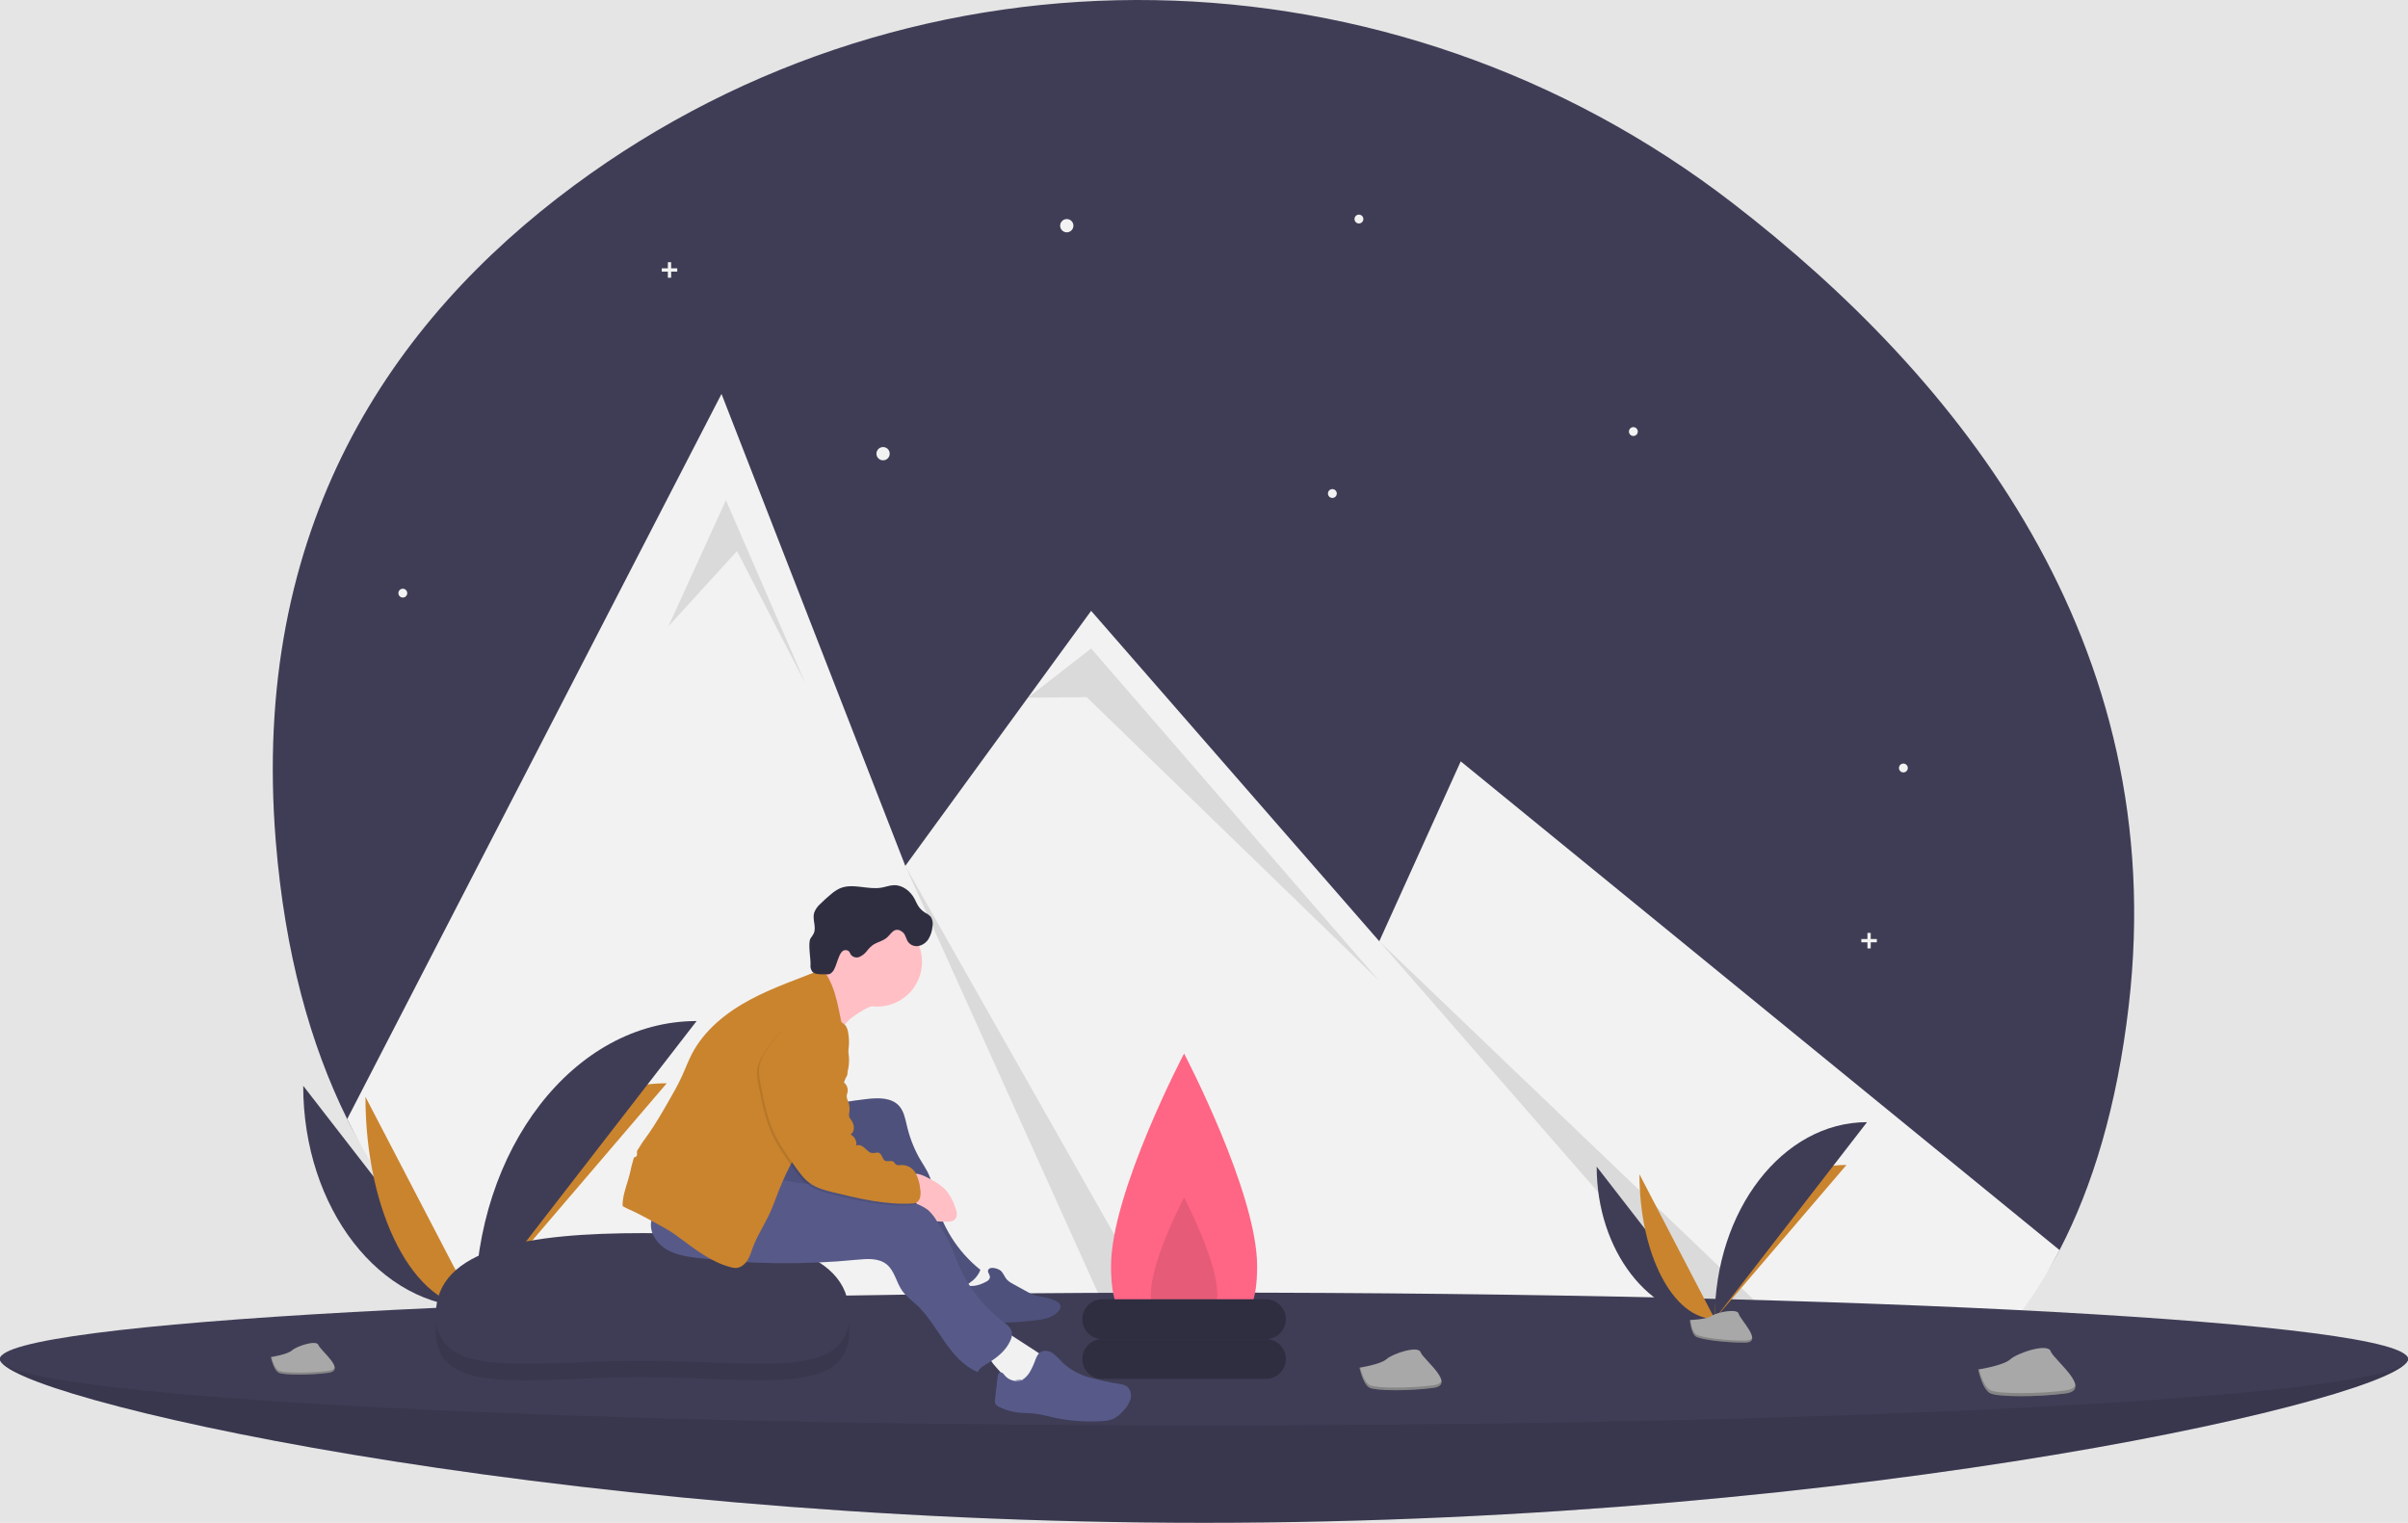 <svg width="1088" height="688" viewBox="0 0 1088 688" fill="none" xmlns="http://www.w3.org/2000/svg">
<rect width="1088" height="688" fill="#E5E5E5"/>
<g id="undraw_into_the_night_vumi 1" clip-path="url(#clip0)">
<path id="Vector" d="M961.81 454.442C956.54 499.592 945.59 535.842 930.56 564.752C910.56 603.272 876.35 618.792 845.79 635.032C836.959 639.716 827.778 643.708 818.33 646.972C762.72 666.272 700.48 661.152 651.59 650.962C617.299 643.809 582.492 639.408 547.5 637.802C537.52 637.352 527.53 637.129 517.53 637.132C502.11 637.152 224.46 642.422 156.86 505.562C140.17 471.802 128.73 430.562 124.62 380.292C112.99 238.172 176.91 144.832 259.36 83.822C415.33 -31.588 629.12 -26.748 782.79 91.702C885.15 170.602 980.99 290.012 961.81 454.442Z" fill="#3F3D56"/>
<path id="Vector_2" d="M930.56 564.752C910.56 603.272 883.35 628.792 852.79 645.032C843.959 649.717 834.778 653.709 825.33 656.972C769.72 676.272 707.48 671.152 658.59 660.962C624.299 653.809 589.492 649.408 554.5 647.802C544.52 647.352 534.53 647.129 524.53 647.132C509.11 647.152 493.693 647.726 478.28 648.852C378.11 656.212 224.46 642.422 156.86 505.562L326 177.962L388.95 339.582L409.04 391.172L464.41 315.192L493 275.962L623.2 425.232L660 343.962L914.78 551.882L928.99 563.472L930.56 564.752Z" fill="#F2F2F2"/>
<path id="Vector_3" opacity="0.1" d="M302 282.962L328 225.962L364 308.962L333 248.962L302 282.962Z" fill="black"/>
<path id="Vector_4" opacity="0.1" d="M554.5 647.802C544.52 647.352 534.53 647.129 524.53 647.132L409.04 391.172L554.5 647.802Z" fill="black"/>
<path id="Vector_5" opacity="0.1" d="M464.411 315.191L493 292.962L623 442.962L491 314.962L464.411 315.191Z" fill="black"/>
<path id="Vector_6" opacity="0.1" d="M852.79 645.032C843.959 649.717 834.778 653.709 825.33 656.972L623.2 425.232L852.79 645.032Z" fill="black"/>
<path id="Vector_7" d="M482 104.962C483.657 104.962 485 103.619 485 101.962C485 100.306 483.657 98.962 482 98.962C480.343 98.962 479 100.306 479 101.962C479 103.619 480.343 104.962 482 104.962Z" fill="#F2F2F2"/>
<path id="Vector_8" d="M399 207.962C400.657 207.962 402 206.619 402 204.962C402 203.306 400.657 201.962 399 201.962C397.343 201.962 396 203.306 396 204.962C396 206.619 397.343 207.962 399 207.962Z" fill="#F2F2F2"/>
<path id="Vector_9" d="M602 224.962C603.105 224.962 604 224.067 604 222.962C604 221.858 603.105 220.962 602 220.962C600.895 220.962 600 221.858 600 222.962C600 224.067 600.895 224.962 602 224.962Z" fill="#F2F2F2"/>
<path id="Vector_10" d="M182 269.962C183.105 269.962 184 269.067 184 267.962C184 266.858 183.105 265.962 182 265.962C180.895 265.962 180 266.858 180 267.962C180 269.067 180.895 269.962 182 269.962Z" fill="#F2F2F2"/>
<path id="Vector_11" d="M614 100.962C615.105 100.962 616 100.067 616 98.962C616 97.858 615.105 96.962 614 96.962C612.895 96.962 612 97.858 612 98.962C612 100.067 612.895 100.962 614 100.962Z" fill="#F2F2F2"/>
<path id="Vector_12" d="M738 196.962C739.105 196.962 740 196.067 740 194.962C740 193.858 739.105 192.962 738 192.962C736.895 192.962 736 193.858 736 194.962C736 196.067 736.895 196.962 738 196.962Z" fill="#F2F2F2"/>
<path id="Vector_13" d="M860 348.962C861.105 348.962 862 348.067 862 346.962C862 345.858 861.105 344.962 860 344.962C858.895 344.962 858 345.858 858 346.962C858 348.067 858.895 348.962 860 348.962Z" fill="#F2F2F2"/>
<path id="Vector_14" d="M306 121.222H303.24V118.462H301.76V121.222H299V122.703H301.76V125.462H303.24V122.703H306V121.222Z" fill="#F2F2F2"/>
<path id="Vector_15" d="M848 424.222H845.24V421.462H843.76V424.222H841V425.703H843.76V428.462H845.24V425.703H848V424.222Z" fill="#F2F2F2"/>
<path id="Vector_16" d="M1088 613.962C1088 630.531 844.443 687.962 544 687.962C243.557 687.962 0 630.531 0 613.962C0 597.394 243.557 627.962 544 627.962C844.443 627.962 1088 597.394 1088 613.962Z" fill="#3F3D56"/>
<path id="Vector_17" opacity="0.1" d="M1088 613.962C1088 630.531 844.443 687.962 544 687.962C243.557 687.962 0 630.531 0 613.962C0 597.394 243.557 627.962 544 627.962C844.443 627.962 1088 597.394 1088 613.962Z" fill="black"/>
<path id="Vector_18" d="M544 643.962C844.443 643.962 1088 630.531 1088 613.962C1088 597.394 844.443 583.962 544 583.962C243.557 583.962 0 597.394 0 613.962C0 630.531 243.557 643.962 544 643.962Z" fill="#3F3D56"/>
<g id="fire">
<path id="Vector_19" d="M568 571.962C568 605.099 553.225 595.962 535 595.962C516.775 595.962 502 605.099 502 571.962C502 538.825 535 475.962 535 475.962C535 475.962 568 538.825 568 571.962Z" fill="#FF6584"/>
<path id="Vector_20" opacity="0.1" d="M550 584.641C550 599.703 543.284 595.55 535 595.55C526.716 595.55 520 599.703 520 584.641C520 569.578 535 541.004 535 541.004C535 541.004 550 569.578 550 584.641Z" fill="black"/>
</g>
<path id="Vector_21" d="M572 604.962H498C493.029 604.962 489 608.992 489 613.962C489 618.933 493.029 622.962 498 622.962H572C576.971 622.962 581 618.933 581 613.962C581 608.992 576.971 604.962 572 604.962Z" fill="#2F2E41"/>
<path id="Vector_22" d="M572 586.962H498C493.029 586.962 489 590.992 489 595.962C489 600.933 493.029 604.962 498 604.962H572C576.971 604.962 581 600.933 581 595.962C581 590.992 576.971 586.962 572 586.962Z" fill="#2F2E41"/>
<path id="Vector_23" d="M137 490.528C137 545.871 171.719 590.654 214.626 590.654Z" fill="#3F3D56"/>
<path id="Vector_24" d="M214.626 590.654C214.626 534.689 253.371 489.403 301.252 489.403Z" fill="#CA842E"/>
<path id="Vector_25" d="M165.125 495.545C165.125 548.115 187.265 590.654 214.626 590.654Z" fill="#CA842E"/>
<path id="Vector_26" d="M214.626 590.654C214.626 519.143 259.409 461.278 314.752 461.278Z" fill="#3F3D56"/>
<path id="Vector_27" d="M198.295 591.36C198.295 591.36 209.304 591.021 212.622 588.659C215.94 586.296 229.556 583.475 230.379 587.264C231.202 591.053 246.923 606.109 234.494 606.209C222.065 606.309 205.615 604.273 202.304 602.256C198.993 600.239 198.295 591.36 198.295 591.36Z" fill="#A8A8A8"/>
<path id="Vector_28" opacity="0.2" d="M234.716 604.89C222.287 604.99 205.837 602.954 202.526 600.937C200.004 599.401 198.999 593.889 198.663 591.346C198.43 591.356 198.295 591.36 198.295 591.36C198.295 591.36 198.993 600.239 202.304 602.256C205.615 604.273 222.065 606.309 234.494 606.209C238.082 606.18 239.321 604.904 239.253 603.013C238.755 604.155 237.386 604.868 234.716 604.89Z" fill="black"/>
<path id="Vector_29" d="M721.429 527.062C721.429 565.091 745.286 595.863 774.769 595.863Z" fill="#3F3D56"/>
<path id="Vector_30" d="M774.77 595.863C774.77 557.407 801.393 526.289 834.295 526.289Z" fill="#CA842E"/>
<path id="Vector_31" d="M740.755 530.509C740.755 566.633 755.969 595.864 774.769 595.864Z" fill="#CA842E"/>
<path id="Vector_32" d="M774.77 595.863C774.77 546.725 805.542 506.962 843.571 506.962Z" fill="#3F3D56"/>
<path id="Vector_33" d="M763.548 596.349C763.548 596.349 771.113 596.116 773.392 594.492C775.672 592.869 785.029 590.93 785.594 593.534C786.16 596.137 796.962 606.483 788.422 606.552C779.882 606.621 768.578 605.221 766.302 603.835C764.027 602.449 763.548 596.349 763.548 596.349Z" fill="#A8A8A8"/>
<path id="Vector_34" opacity="0.2" d="M788.574 605.645C780.034 605.714 768.73 604.315 766.455 602.929C764.722 601.874 764.032 598.086 763.801 596.339C763.641 596.346 763.548 596.348 763.548 596.348C763.548 596.348 764.027 602.449 766.302 603.835C768.578 605.221 779.881 606.621 788.422 606.552C790.887 606.532 791.739 605.655 791.692 604.356C791.349 605.141 790.409 605.631 788.574 605.645Z" fill="black"/>
<path id="Vector_35" d="M893.813 618.699C893.813 618.699 905.173 616.97 908.313 614.108C911.454 611.246 925.203 606.62 926.53 610.442C927.857 614.263 946.024 627.889 933.163 629.548C920.303 631.207 903.011 631.157 899.328 629.483C895.646 627.808 893.813 618.699 893.813 618.699Z" fill="#A8A8A8"/>
<path id="Vector_36" opacity="0.2" d="M933.228 628.154C920.368 629.814 903.075 629.764 899.393 628.089C896.589 626.814 894.858 621.23 894.192 618.639C893.952 618.678 893.813 618.7 893.813 618.7C893.813 618.7 895.646 627.808 899.328 629.483C903.011 631.157 920.303 631.208 933.164 629.548C936.876 629.069 937.999 627.592 937.692 625.642C937.319 626.888 935.991 627.798 933.228 628.154Z" fill="black"/>
<path id="Vector_37" d="M614.26 617.877C614.26 617.877 623.847 616.418 626.497 614.002C629.148 611.587 640.752 607.683 641.872 610.908C642.991 614.133 658.323 625.633 647.47 627.033C636.616 628.433 622.022 628.391 618.915 626.978C615.807 625.564 614.26 617.877 614.26 617.877Z" fill="#A8A8A8"/>
<path id="Vector_38" opacity="0.2" d="M647.524 625.857C636.671 627.257 622.077 627.215 618.969 625.802C616.603 624.725 615.142 620.013 614.579 617.826C614.377 617.859 614.26 617.877 614.26 617.877C614.26 617.877 615.807 625.564 618.915 626.978C622.022 628.391 636.616 628.434 647.47 627.033C650.603 626.629 651.551 625.382 651.292 623.737C650.977 624.788 649.856 625.556 647.524 625.857Z" fill="black"/>
<path id="Vector_39" d="M122.389 613.09C122.389 613.09 129.852 611.954 131.916 610.074C133.979 608.194 143.013 605.154 143.885 607.665C144.756 610.175 156.692 619.128 148.243 620.218C139.793 621.308 128.432 621.275 126.013 620.175C123.594 619.075 122.389 613.09 122.389 613.09Z" fill="#A8A8A8"/>
<path id="Vector_40" opacity="0.2" d="M148.285 619.302C139.836 620.393 128.474 620.36 126.055 619.259C124.213 618.421 123.076 614.753 122.638 613.05C122.48 613.076 122.389 613.09 122.389 613.09C122.389 613.09 123.593 619.075 126.013 620.175C128.432 621.275 139.793 621.308 148.243 620.218C150.682 619.903 151.42 618.933 151.218 617.652C150.973 618.47 150.101 619.068 148.285 619.302Z" fill="black"/>
<path id="Vector_41" opacity="0.1" d="M383.696 601.319C383.696 631.539 341.572 622.192 289.996 622.192C238.42 622.192 196.922 631.539 196.922 601.319C196.922 571.098 239.04 564.526 290.616 564.526C342.193 564.526 383.696 571.098 383.696 601.319Z" fill="black"/>
<path id="Vector_42" d="M383.696 593.878C383.696 624.098 341.572 614.751 289.996 614.751C238.42 614.751 196.922 624.098 196.922 593.878C196.922 563.657 239.04 557.085 290.616 557.085C342.193 557.085 383.696 563.657 383.696 593.878Z" fill="#3F3D56"/>
<path id="Vector_43" d="M391.726 455.421C389.241 456.691 386.879 458.188 384.67 459.893C382.451 461.611 380.753 463.911 379.763 466.537C378.52 463.626 377.504 460.624 376.725 457.556C374.973 452.051 372.9 446.654 370.517 441.391C374.429 439.901 377.82 437.3 380.274 433.909C385.073 438.687 390.008 443.671 392.396 450.008C392.807 451.1 394.004 452.264 394.282 453.241C394.675 454.625 392.775 454.844 391.726 455.421Z" fill="#FFBFC5"/>
<path id="Vector_44" d="M436.892 571.907C442.134 573.563 447.023 576.18 451.31 579.622C451.633 579.824 451.867 580.141 451.965 580.509C452.074 581.34 450.965 581.679 450.16 581.91C447.794 582.592 446.281 584.815 444.538 586.555C442.796 588.295 439.995 589.661 437.962 588.271C437.428 587.862 436.961 587.371 436.581 586.816L427.991 575.604C430.903 573.976 433.966 572.632 437.135 571.59" fill="#F1F1F1"/>
<path id="Vector_45" d="M452.333 574.24C453.47 575.401 453.964 577.069 455.08 578.25C455.831 578.966 456.688 579.561 457.621 580.014L464.193 583.631C465.203 584.228 466.266 584.731 467.369 585.132C468.607 585.477 469.867 585.74 471.14 585.919C472.962 586.26 474.744 586.786 476.459 587.488C477.747 588.016 479.184 588.926 479.178 590.319C479.125 590.999 478.848 591.642 478.39 592.148C475.798 595.412 471.212 596.135 467.067 596.573C458.096 597.522 448.915 598.233 440.145 596.118C438.433 595.803 436.815 595.103 435.413 594.07C432.767 591.878 432.24 587.883 433.228 584.591C433.508 583.329 434.254 582.219 435.318 581.484C436.707 580.687 438.438 581.057 440.034 580.934C441.732 580.702 443.377 580.178 444.897 579.385C445.899 578.933 447.054 578.35 447.269 577.157C447.468 576.05 446.168 574.942 446.442 573.954C447.048 571.763 451.285 573.171 452.333 574.24Z" fill="#575A89"/>
<path id="Vector_46" opacity="0.1" d="M452.333 574.24C453.47 575.401 453.964 577.069 455.08 578.25C455.831 578.966 456.688 579.561 457.621 580.014L464.193 583.631C465.203 584.228 466.266 584.731 467.369 585.132C468.607 585.477 469.867 585.74 471.14 585.919C472.962 586.26 474.744 586.786 476.459 587.488C477.747 588.016 479.184 588.926 479.178 590.319C479.125 590.999 478.848 591.642 478.39 592.148C475.798 595.412 471.212 596.135 467.067 596.573C458.096 597.522 448.915 598.233 440.145 596.118C438.433 595.803 436.815 595.103 435.413 594.07C432.767 591.878 432.24 587.883 433.228 584.591C433.508 583.329 434.254 582.219 435.318 581.484C436.707 580.687 438.438 581.057 440.034 580.934C441.732 580.702 443.377 580.178 444.897 579.385C445.899 578.933 447.054 578.35 447.269 577.157C447.468 576.05 446.168 574.942 446.442 573.954C447.048 571.763 451.285 573.171 452.333 574.24Z" fill="black"/>
<path id="Vector_47" d="M467.581 610.138C468.502 610.744 469.422 611.351 470.341 611.96C471.188 612.411 471.885 613.098 472.347 613.939C472.946 615.346 472.136 616.937 471.236 618.173C468.534 621.867 464.847 624.725 460.596 626.419C459.121 627.032 457.564 627.421 455.974 627.572C455.611 627.628 455.238 627.581 454.9 627.436C454.059 626.992 454.179 625.789 454.169 624.837C454.14 622.076 452.054 619.833 450.18 617.805C448.306 615.777 446.395 613.28 446.824 610.551C447.213 608.945 448.036 607.477 449.203 606.307C450.242 605.004 451.46 603.855 452.821 602.894C454.771 601.618 455.459 602.305 457.293 603.474C460.739 605.67 464.168 607.891 467.581 610.138Z" fill="#F1F1F1"/>
<path id="Vector_48" d="M458.609 623.591C459.36 623.78 460.145 623.79 460.9 623.62C461.656 623.449 462.361 623.103 462.958 622.61C464.143 621.611 465.105 620.374 465.781 618.98C466.453 617.739 467.037 616.452 467.53 615.13C468.107 613.582 468.642 611.87 470.002 610.931C471.651 609.793 473.973 610.238 475.649 611.337C477.229 612.569 478.679 613.959 479.979 615.484C483.46 618.731 487.68 621.079 492.274 622.326C496.848 623.561 501.485 624.552 506.165 625.295C507.1 625.42 508.005 625.711 508.838 626.156C510.719 627.303 511.346 629.864 510.823 632.005C510.159 634.116 508.967 636.024 507.361 637.548C506.097 639.047 504.529 640.261 502.761 641.11C501.266 641.656 499.691 641.954 498.1 641.992C490.394 642.516 482.652 641.91 475.121 640.193C472.354 639.441 469.539 638.879 466.696 638.511C464.963 638.358 463.218 638.407 461.482 638.289C458.031 638.052 454.657 637.162 451.538 635.666C450.779 635.387 450.138 634.856 449.725 634.161C449.5 633.521 449.454 632.833 449.59 632.169L450.741 622.088C450.842 621.211 451.134 620.12 452.006 619.983C452.837 619.853 453.44 620.703 453.963 621.362C454.976 622.575 456.364 623.417 457.908 623.755C459.452 624.093 461.065 623.907 462.492 623.227" fill="#575A89"/>
<path id="Vector_49" d="M391.866 496.486C396.924 495.916 402.79 495.82 406.21 499.59C408.308 501.902 408.944 505.14 409.67 508.176C410.805 513.273 412.649 518.186 415.15 522.771C416.759 525.612 418.709 528.278 419.943 531.3C421.208 534.396 421.674 537.749 422.413 541.011C425.378 553.904 432.616 565.416 442.95 573.676C441.125 578.639 435.848 581.474 430.715 582.741C429.627 583.203 428.415 583.285 427.275 582.975C426.134 582.664 425.132 581.978 424.428 581.028C422.026 578.436 419.79 575.696 417.731 572.824C410.332 562.943 402.82 552.855 398.789 541.187C397.375 537.093 395.961 532.314 391.982 530.603C389.712 529.627 387.117 529.932 384.682 530.345C379.239 531.268 373.883 532.643 368.669 534.456C363.109 536.39 356.744 538.77 351.656 535.811C348.612 534.04 346.799 530.64 346.131 527.182C345.628 523.691 345.623 520.146 346.117 516.654C346.151 515.074 346.53 513.52 347.228 512.102C347.932 511.041 348.835 510.127 349.887 509.41C354.431 505.959 359.484 503.237 364.866 501.341C370.007 499.529 375.532 498.914 380.896 498.019C384.538 497.411 388.195 496.9 391.866 496.486Z" fill="#575A89"/>
<path id="Vector_50" opacity="0.1" d="M391.866 496.486C396.924 495.916 402.79 495.82 406.21 499.59C408.308 501.902 408.944 505.14 409.67 508.176C410.805 513.273 412.649 518.186 415.15 522.771C416.759 525.612 418.709 528.278 419.943 531.3C421.208 534.396 421.674 537.749 422.413 541.011C425.378 553.904 432.616 565.416 442.95 573.676C441.125 578.639 435.848 581.474 430.715 582.741C429.627 583.203 428.415 583.285 427.275 582.975C426.134 582.664 425.132 581.978 424.428 581.028C422.026 578.436 419.79 575.696 417.731 572.824C410.332 562.943 402.82 552.855 398.789 541.187C397.375 537.093 395.961 532.314 391.982 530.603C389.712 529.627 387.117 529.932 384.682 530.345C379.239 531.268 373.883 532.643 368.669 534.456C363.109 536.39 356.744 538.77 351.656 535.811C348.612 534.04 346.799 530.64 346.131 527.182C345.628 523.691 345.623 520.146 346.117 516.654C346.151 515.074 346.53 513.52 347.228 512.102C347.932 511.041 348.835 510.127 349.887 509.41C354.431 505.959 359.484 503.237 364.866 501.341C370.007 499.529 375.532 498.914 380.896 498.019C384.538 497.411 388.195 496.9 391.866 496.486Z" fill="black"/>
<path id="Vector_51" d="M420.82 532.958C423.167 534.142 425.321 535.673 427.212 537.498C429.163 539.797 430.645 542.456 431.574 545.325C431.99 546.282 432.246 547.301 432.33 548.342C432.367 548.863 432.286 549.385 432.092 549.87C431.899 550.355 431.597 550.79 431.211 551.141C430.274 551.743 429.163 552.014 428.054 551.912C426.588 551.924 425.122 551.886 423.656 551.798C422.766 551.791 421.884 551.624 421.052 551.304C420.291 550.915 419.604 550.395 419.023 549.768C416.445 547.374 414.334 544.523 412.796 541.359C411.734 539.018 409.986 533.622 411.657 531.186C413.379 528.676 419 531.925 420.82 532.958Z" fill="#FFBFC5"/>
<path id="Vector_52" d="M349.907 532.123C357.388 534.519 365.35 534.793 373.171 535.523C386.325 536.753 399.32 539.322 411.953 543.189C414.591 543.832 417.076 544.989 419.265 546.594C420.956 548.157 422.388 549.978 423.507 551.99C425.562 555.121 427.423 558.376 429.08 561.735C430.501 564.771 431.584 567.953 432.905 571.033C437.346 581.345 444.368 590.34 453.295 597.15C454.927 598.391 456.743 599.741 457.163 601.747C457.351 603.039 457.14 604.357 456.558 605.525C454.63 610.016 450.627 613.284 446.427 615.784C444.621 616.86 442.634 617.951 441.746 619.856C435.361 617.22 430.616 611.601 426.666 605.936C422.715 600.27 419.211 594.182 414.149 589.484C411.918 587.414 409.384 585.611 407.63 583.125C404.953 579.331 404.229 574.139 400.625 571.21C396.995 568.261 391.788 568.662 387.133 569.119C363.291 571.453 339.266 571.193 315.48 568.343C310.535 567.75 305.454 566.995 301.171 564.454C296.887 561.914 293.552 557.147 294.159 552.203C294.727 547.576 298.581 543.908 302.877 542.096C307.173 540.285 311.921 539.96 316.554 539.438C327.922 538.329 339.118 535.874 349.907 532.123V532.123Z" fill="#575A89"/>
<path id="Vector_53" d="M281.511 541.73C282.099 537.807 283.622 534.091 284.578 530.241C285.058 527.818 285.664 525.423 286.396 523.064C286.42 522.997 286.447 522.932 286.472 522.866C286.715 522.846 286.951 522.773 287.163 522.652C287.374 522.531 287.557 522.365 287.697 522.166C287.828 521.822 287.863 521.45 287.801 521.087C287.782 520.703 287.793 520.318 287.835 519.936C289.4 517.313 291.109 514.778 292.956 512.345C296.195 507.756 299 502.879 301.801 498.01C304.097 494.018 306.396 490.019 308.297 485.824C309.722 482.679 310.921 479.429 312.496 476.357C318.104 465.42 328.185 457.365 339.027 451.576C349.427 446.023 360.67 442.279 371.605 437.864C371.886 438.141 372.141 438.442 372.368 438.764C378.276 446.84 378.913 457.453 381.344 467.159C382.326 471.078 383.638 474.983 383.636 479.023C383.632 484.986 380.782 490.534 377.95 495.782C375.418 500.797 372.428 505.568 369.02 510.033C367.346 512.104 365.504 514.033 363.821 516.096C356.929 524.548 352.948 534.94 349.079 545.137C346.839 551.041 343.178 556.277 340.715 562.092C339.769 564.327 339.222 566.736 338.034 568.851C336.845 570.967 334.776 572.828 332.35 572.839C331.64 572.819 330.935 572.709 330.253 572.51C321.469 570.251 314.112 564.439 306.812 559.056C305.509 558.095 304.199 557.143 302.832 556.276C301.451 555.401 300.017 554.615 298.584 553.83C297.498 553.235 296.412 552.639 295.326 552.044C291.766 550.094 288.202 548.141 284.494 546.491C283.379 546.044 282.308 545.494 281.294 544.849C281.283 543.805 281.356 542.762 281.511 541.73V541.73Z" fill="#CA842E"/>
<path id="Vector_54" d="M396.359 454.751C407.537 454.751 416.599 445.689 416.599 434.511C416.599 423.333 407.537 414.272 396.359 414.272C385.181 414.272 376.12 423.333 376.12 434.511C376.12 445.689 385.181 454.751 396.359 454.751Z" fill="#FFBFC5"/>
<path id="Vector_55" d="M409.974 425.041C410.463 425.897 411.204 426.58 412.096 427C412.988 427.419 413.987 427.553 414.958 427.384C415.924 427.19 416.837 426.795 417.639 426.223C418.44 425.651 419.112 424.916 419.61 424.066C420.594 422.358 421.183 420.45 421.333 418.484C421.491 417.729 421.497 416.95 421.352 416.193C421.208 415.436 420.915 414.714 420.49 414.071C419.735 413.339 418.869 412.733 417.923 412.275C416.619 411.461 415.524 410.352 414.726 409.038C414.159 408.103 413.753 407.08 413.244 406.112C411.403 402.615 407.821 399.772 403.871 399.901C401.974 399.963 400.166 400.684 398.296 401.012C392.021 402.112 385.201 398.792 379.38 401.382C377.948 402.078 376.616 402.966 375.422 404.021C373.784 405.373 372.209 406.796 370.697 408.292C369.384 409.411 368.391 410.857 367.817 412.484C367.026 415.454 368.907 418.772 367.71 421.602C367.301 422.412 366.812 423.18 366.251 423.894C364.93 425.831 366.365 433.392 366.219 435.731C366.051 436.877 366.342 438.042 367.029 438.974C367.984 440.038 369.59 440.131 371.019 440.148L373.647 440.18C374.039 440.207 374.434 440.166 374.813 440.06C375.328 439.83 375.782 439.481 376.135 439.04C378.32 436.738 378.794 429.208 381.968 429.235C382.45 429.208 382.929 429.332 383.337 429.59C383.913 430.011 384.082 430.786 384.489 431.371C384.955 431.922 385.586 432.307 386.288 432.471C386.991 432.635 387.727 432.569 388.388 432.282C389.7 431.676 390.84 430.754 391.708 429.6C392.573 428.447 393.621 427.446 394.812 426.635C396.503 425.648 398.415 425.218 400.061 424.104C401.437 423.172 402.22 421.82 403.455 420.79C403.949 420.365 404.569 420.114 405.22 420.078C405.871 420.041 406.515 420.221 407.053 420.589C409.001 421.605 409.086 423.271 409.974 425.041Z" fill="#2F2E41"/>
<path id="Vector_56" opacity="0.1" d="M363.21 460.701C367.937 460.03 372.754 460.417 377.313 461.834C378.835 462.181 380.209 462.997 381.244 464.166C381.832 465.051 382.214 466.057 382.364 467.11C383.294 471.95 382.697 476.959 380.657 481.446C380.511 481.67 380.415 481.922 380.374 482.187C380.333 482.451 380.349 482.721 380.421 482.979C380.627 483.29 380.895 483.556 381.209 483.759C381.493 484.032 381.716 484.362 381.863 484.728C382.01 485.094 382.078 485.486 382.062 485.88C382.046 486.274 381.946 486.66 381.77 487.013C381.594 487.365 381.345 487.676 381.04 487.926C380.663 488.201 380.167 488.441 380.094 488.902C380.013 489.405 380.486 489.799 380.853 490.152C381.392 490.679 381.79 491.334 382.009 492.056C382.229 492.778 382.263 493.543 382.108 494.281C381.91 494.876 381.774 495.489 381.702 496.111C381.778 496.873 382.003 497.612 382.363 498.287C382.978 499.811 383.188 501.468 382.972 503.097C382.777 503.867 382.758 504.671 382.917 505.45C383.139 505.964 383.44 506.441 383.811 506.862C385.265 508.825 385.585 512.107 383.474 513.337C384.377 513.801 385.113 514.534 385.58 515.436C386.046 516.338 386.219 517.362 386.075 518.367C387.335 517.694 388.862 518.554 389.912 519.523C390.962 520.492 392.034 521.677 393.461 521.749C394.456 521.798 395.504 521.282 396.411 521.692C397.792 522.315 397.744 524.553 399.102 525.224C400.293 525.812 401.95 524.852 402.965 525.709C403.318 526.007 403.498 526.469 403.839 526.781C404.609 527.486 405.812 527.186 406.855 527.145C408.092 527.18 409.299 527.537 410.355 528.182C411.412 528.827 412.281 529.737 412.878 530.821C414.043 533.005 414.746 535.406 414.942 537.874C415.209 539.215 415.183 540.597 414.865 541.927C414.694 542.589 414.332 543.186 413.824 543.643C413.317 544.101 412.685 544.399 412.01 544.5C399.588 545.304 387.332 542.326 375.238 539.381C371.686 538.516 368.073 537.504 365.11 535.361C362.418 533.414 360.439 530.661 358.509 527.958C354.949 522.973 351.367 517.951 348.82 512.381C345.542 505.212 344.08 497.37 342.646 489.618C342.153 487.54 341.978 485.399 342.126 483.268C342.556 480.776 343.509 478.403 344.922 476.306C346.631 473.525 348.521 470.86 350.581 468.328C353.71 464.32 358.206 461.606 363.21 460.701Z" fill="black"/>
<path id="Vector_57" d="M364.029 459.882C368.756 459.211 373.573 459.598 378.132 461.015C379.654 461.362 381.029 462.178 382.063 463.347C382.651 464.232 383.033 465.238 383.183 466.29C384.113 471.131 383.516 476.14 381.476 480.627C381.33 480.851 381.234 481.103 381.193 481.368C381.153 481.632 381.168 481.902 381.24 482.159C381.446 482.471 381.714 482.737 382.028 482.94C382.312 483.213 382.535 483.543 382.682 483.909C382.829 484.275 382.897 484.667 382.881 485.061C382.865 485.455 382.766 485.841 382.589 486.193C382.413 486.546 382.164 486.857 381.859 487.107C381.482 487.382 380.986 487.622 380.913 488.083C380.832 488.586 381.305 488.98 381.672 489.333C382.212 489.86 382.609 490.515 382.828 491.237C383.048 491.959 383.082 492.724 382.928 493.462C382.729 494.057 382.593 494.67 382.521 495.292C382.597 496.054 382.822 496.793 383.182 497.468C383.797 498.992 384.007 500.649 383.792 502.278C383.596 503.048 383.577 503.852 383.736 504.63C383.958 505.145 384.259 505.622 384.63 506.043C386.084 508.006 386.404 511.288 384.293 512.518C385.196 512.982 385.932 513.715 386.399 514.617C386.865 515.519 387.038 516.543 386.894 517.548C388.154 516.875 389.682 517.735 390.731 518.704C391.781 519.673 392.853 520.858 394.28 520.93C395.275 520.979 396.323 520.463 397.231 520.873C398.611 521.496 398.564 523.734 399.921 524.405C401.112 524.993 402.77 524.033 403.784 524.89C404.137 525.188 404.317 525.65 404.658 525.962C405.428 526.667 406.631 526.367 407.674 526.325C408.912 526.36 410.118 526.718 411.174 527.363C412.231 528.008 413.1 528.918 413.697 530.002C414.862 532.186 415.565 534.587 415.761 537.055C416.028 538.396 416.002 539.778 415.684 541.108C415.513 541.77 415.151 542.367 414.643 542.824C414.136 543.282 413.505 543.579 412.829 543.681C400.408 544.485 388.151 541.506 376.057 538.562C372.505 537.697 368.892 536.684 365.929 534.542C363.237 532.595 361.258 529.842 359.328 527.139C355.768 522.154 352.186 517.131 349.639 511.562C346.361 504.393 344.899 496.551 343.465 488.799C342.972 486.721 342.797 484.58 342.945 482.449C343.375 479.957 344.328 477.584 345.741 475.487C347.45 472.706 349.34 470.041 351.4 467.509C354.53 463.501 359.025 460.786 364.029 459.882Z" fill="#CA842E"/>
</g>
<defs>
<clipPath id="clip0">
<rect width="1088" height="687.962" fill="white"/>
</clipPath>
</defs>
</svg>
